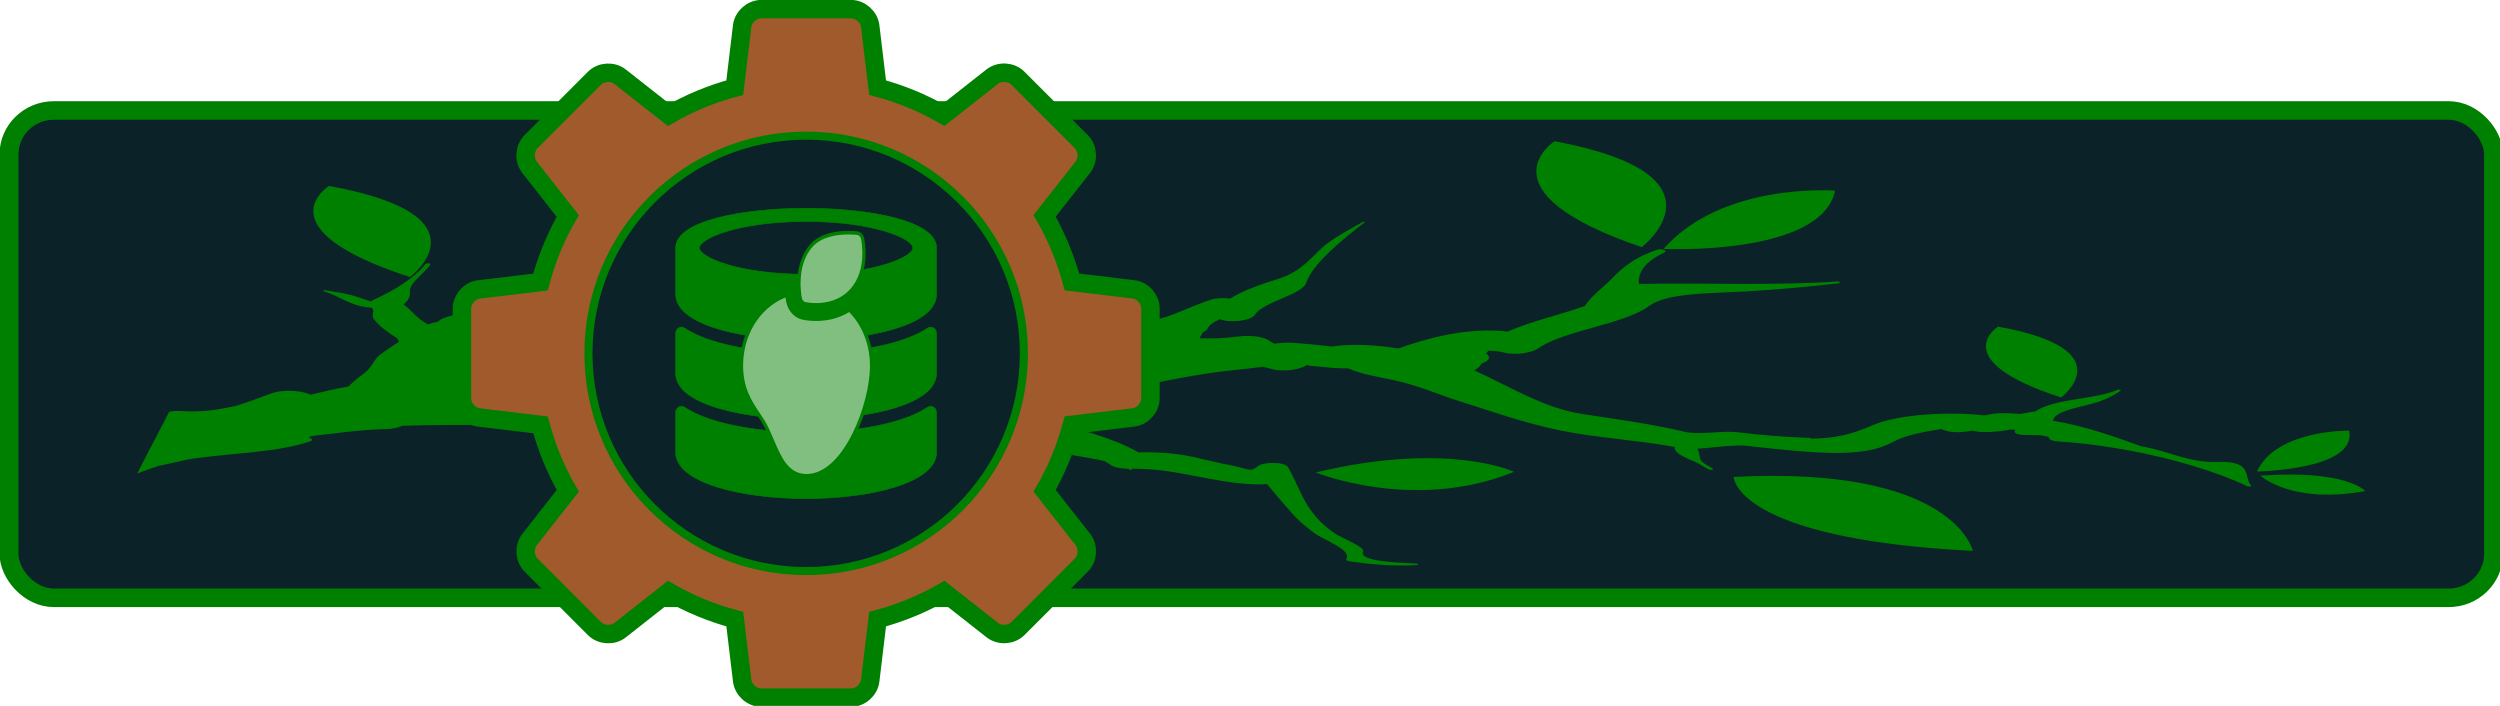 <svg width="354.17" height="100" version="1.1" viewBox="0 0 93.692 26.457" xmlns="http://www.w3.org/2000/svg">
 <g transform="matrix(.313 0 0 .313 16.325 2.191)" stroke="#008000">
  <g transform="matrix(1.126,0,0,1.126,6.6,-9.808)">
   <g transform="matrix(.984 0 0 .984 -.857 1.274)">
    <g transform="matrix(.903 0 0 .903 -2.247 7.557)" stroke="#008000">
     <g transform="matrix(1.108 0 0 1.108 2.489 -9.546)">
      <g transform="matrix(2.536,0,0,2.487,142.17,-628.53)" fill="#0b2228" stroke="#008000" stroke-width=".806">
       <rect x="-76.241" y="258.45" width="105.83" height="21.167" ry="1.91" fill="#0b2228" stroke="#008000" stroke-width=".806"/>
      </g>
      <path d="m170.49 45.236s6.953-5.166-6.803-7.652c0 0-5.758 3.574 6.803 7.652zm-59.089 8.03s-7.072-3.36-21.424 0.071c0 0 10.682 4.335 21.424-0.071zm-128.01-30.877s-7.406 4.597 8.747 9.839c0 0 8.937-6.646-8.747-9.839zm41.086 3.936s-7.853-0.127-9.948 4.414c0 0 10.865-0.151 9.948-4.414zm1.749 6.529s-1.964-2.33-11.32-1.663c0 0 3.351 3.131 11.32 1.663zm165.43 20.378s10.86-0.153 9.948-4.414c0 0-7.859-0.127-9.948 4.414zm11.692 2.112s-1.964-2.33-11.321-1.661c7e-3 4.72e-4 3.357 3.131 11.321 1.661zm-87.573-37.787s-8.37 5.397 9.424 11.443c0 0 10.138-7.795-9.424-11.443zm11.776 11.632c-1e-3 0.002 17.028 0.794 18.529-6.29 0 0-12.151-0.964-18.529 6.29zm33.411 32.621s-1.992-9.219-25.843-7.993c-1e-3 0.002 0.112 6.692 25.843 7.993zm-196.24-9.098c-0.681 0.218-1.372 0.494-2.057 0.743l3.461-6.668c0.35-0.074 0.77-0.114 1.257-0.078l0.004-0.007c2.211 0.174 4.137-0.163 6.01-0.564 1.246-0.419 2.485-0.848 3.623-1.287 1.428-0.552 3.353-0.37 4.399 0.079 1.324-0.316 2.686-0.633 4.1-0.883 0.019-0.025 0.046-0.052 0.071-0.077l-0.012-1e-3c0.027-0.027 0.057-0.049 0.082-0.074 0.434-0.439 0.943-0.843 1.533-1.272 0.914-0.668 0.981-1.517 1.862-2.122 0.61-0.418 1.216-0.865 1.917-1.278-0.099-0.11-0.152-0.223-0.16-0.34l-0.023-0.016c-1.076-0.667-1.952-1.332-2.547-2.085-0.321-0.404 0.155-0.97-0.243-1.237-2.392-0.173-3.368-1.247-5.172-1.772-0.168-0.05 0.021-0.149 0.203-0.115 1.206 0.223 2.386 0.352 3.403 0.711 0.501 0.175 1.002 0.329 1.461 0.5 0.064-0.051 0.135-0.103 0.239-0.149 2.379-1.04 4.712-2.579 5.663-3.895 0.093-0.131 0.609-0.093 0.533 0.042-0.505 0.877-2.223 1.953-2.19 2.826 0.025 0.601-0.101 1.035-0.706 1.48 0.887 0.645 1.29 1.346 2.311 1.974 0.114 0.07 0.234 0.137 0.355 0.205 0.065-0.029 0.136-0.057 0.204-0.081 0.261-0.094 0.552-0.163 0.858-0.212 0.491-0.585 2.323-0.824 3.643-1.084 0.611-0.119 1.383-0.129 1.998-0.03 0.295-0.004 0.59 0.005 0.889 0.029 0.594-0.22 1.228-0.42 1.841-0.627-0.212-0.121-0.262-0.275 0.017-0.452 0.448-0.287 0.973-0.542 1.57-0.767 0.214-0.124 0.434-0.247 0.659-0.368 0.145-0.304 0.264-0.605 0.469-0.832 0.196-0.222 0.641-0.287 1.081-0.257 0.434-0.284 0.894-0.558 1.405-0.821 0.051-0.243-0.046-0.477 0.11-0.777 0.325-0.627 1.453-0.997 1.499-1.699 0.007-0.145 0.38-0.239 0.689-0.222 0.42-0.52 0.899-1.036 1.292-1.553 0.099-0.131 0.572-0.093 0.533 0.042-0.247 0.849-0.272 1.725-0.67 2.565-0.212 0.444-0.224 0.996-0.726 1.423 0.138 0.215 0.236 0.433 0.054 0.664-0.722 0.911-2.361 1.629-3.619 2.433-0.056 0.107-0.11 0.212-0.172 0.319-0.125 0.228-0.603 0.416-1.094 0.593-0.072 0.031-0.148 0.056-0.228 0.079-0.259 0.091-0.51 0.178-0.706 0.267-0.87 0.39-1.359 1.116-2.474 1.402l-0.028 0.005c-0.036 0.094-0.124 0.192-0.301 0.292-0.81 0.468-1.587 0.906-2.552 1.313-0.192 0.453-0.448 0.911-0.76 1.369 0.002 0.044-0.003 0.09-0.015 0.137l0.171 0.006c1.015 0.026 1.739 0.229 2.011 0.522 0.98-0.411 1.953-0.819 2.831-1.262 0.085-0.044 0.253 0.005 0.198 0.052-0.721 0.632-1.763 1.174-2.971 1.664-0.028 0.054-0.057 0.11-0.112 0.168-0.287 0.312 0.6 0.561 1.967 0.751 0.156 1.12e-4 0.301-0.003 0.459 0.005 0.739 0.041 1.481 0.078 2.218 0.111 0.108-0.004 0.21-0.008 0.321-0.006 4.282 0.062 8.526 0.223 12.788-0.022 0.964-0.055 2.073 0.199 2.864 0.417 0.144-0.061 0.361-0.132 0.66-0.215 1.199-0.328 2.791-0.152 3.606 0.283l0.105 0.037c1.563-0.02 3.123-0.022 4.675 0.003 1.471-0.132 2.835-0.309 3.361-0.396 3.121-0.524 3.825-0.774 7.502-0.386 1.893 0.197 3.539 0.618 5.327 0.909 0.517 0.084 1.064 0.137 1.615 0.18 0.12-0.027 0.229-0.057 0.366-0.08 3.505-0.615 8.161-0.383 11.791-0.903 1.397-0.553 2.937-1.069 4.091-1.6 1.295-0.597 2.718-1.189 4.321-1.681 0.395-0.34 0.607-0.678 0.535-0.994-0.121-0.524 0.744-0.892 1.874-1.1 2.357-0.433 3.936-1.445 6.57-2.303 0.516-0.166 1.339-0.188 2.018-0.103 1.302-0.803 3.03-1.465 5.104-2.098 2.889-0.882 3.799-2.659 5.423-3.877 1.099-0.821 2.459-1.553 3.813-2.313 0.079-0.045 0.259 0.006 0.198 0.052-2.369 1.825-5.618 4.456-6.288 6.492-0.442 1.343-4.712 2.087-5.565 3.49-0.37 0.604-2.637 0.96-3.761 0.471-0.627 0.271-1.131 0.581-1.347 0.998-0.083 0.161-0.28 0.31-0.539 0.438-0.007 0.048-0.023 0.093-0.053 0.139-0.047 0.067-0.265 0.547-0.286 0.31 6.55e-4 0.046 0.015 0.091 0.028 0.138l0.038 0.047c1.432 0.04 2.774-0.01 4.189-0.202 1.107-0.151 2.642 0.004 3.227 0.426 0.188 0.131 0.39 0.246 0.601 0.355 0.702-0.09 1.395-0.14 2.066-0.088 1.252 0.098 2.705 0.217 4.102 0.397 2.217-0.318 4.878-0.184 7.221 0.216 3.281-1.181 7.609-2.323 11.832-1.833 2.39-1.074 5.661-1.814 8.327-2.756 0.644-1.06 1.972-1.997 2.963-3.018 1.138-1.172 2.353-2.202 4.792-3.046 0.516-0.178 1.269 0.066 0.814 0.282-1.869 0.899-2.624 1.836-2.754 2.988-0.019 0.134 3e-3 0.27 0.039 0.406 7.07-0.155 14.452 0.218 21.402-0.269 0.303-0.02 0.396 0.174 0.105 0.207-3.315 0.38-6.723 0.687-10.147 0.881-3.597 0.203-8.384 0.139-10.263 1.549-2.677 2.009-9.188 2.626-11.982 4.585-0.658 0.463-2.373 0.789-3.659 0.467-0.585-0.145-1.189-0.207-1.792-0.211 1e-3 0.034-3e-3 0.068-0.022 0.103-0.04 0.077-0.097 0.15-0.159 0.223 0.532 0.321 0.347 0.808-0.511 1.068-0.062 0.143-0.134 0.271-0.331 0.432-0.131 0.109-0.287 0.205-0.445 0.305 3.964 1.794 7.512 4.086 11.752 4.724 3.863 0.582 7.511 1.085 11.021 1.916 1.56 0.37 3.914-0.166 5.612 0.036 2.545 0.299 5.109 0.535 7.759 0.607 0.155 0.002 0.226 0.044 0.257 0.093 2.676-0.049 4.425-0.489 6.542-1.419 2.739-1.204 8.182-1.54 12.083-1.103 0.07-0.002 0.133-0.004 0.201-0.004 0.996-0.298 2.43-0.26 3.752-0.142 0.535-0.106 1.092-0.205 1.66-0.292 0.588-0.4 1.471-0.731 2.574-0.972 2.01-0.436 4.785-0.653 6.262-1.349 0.15-0.073 0.455 0.011 0.345 0.093-0.711 0.517-1.82 1.08-3.082 1.41-1.709 0.446-4.081 0.883-4.21 1.792l-0.022 0.042c3.521 0.592 6.67 1.732 9.57 2.777 0.103 0.018 0.183 0.031 0.229 0.04 2.681 0.456 4.9 1.756 8.022 1.639 3.878-0.144 2.751 1.691 3.592 2.533 0.107 0.105-0.264 0.161-0.429 0.083-3.208-1.533-8.004-2.996-13.132-3.926-0.301-0.045-0.596-0.1-0.893-0.153-2.151-0.361-4.345-0.628-6.503-0.758-0.574-0.035-0.97-0.27-0.912-0.489l-0.844-0.175c-0.609-0.016-1.224-0.033-1.834-0.035-0.816-0.001-1.213-0.294-0.886-0.552-0.215-0.007-0.418-0.011-0.628-0.016-0.734 0.153-1.571 0.24-2.721 0.269-0.442 0.011-0.926-0.053-1.318-0.164-0.275 0.049-0.597 0.094-1.046 0.141-1.01 0.107-1.828-0.059-2.311-0.317-1.989 0.312-3.865 0.708-4.846 1.215-1.295 0.67-2.212 1.054-4.301 1.27-3.473 0.36-8.384-0.305-12.37-0.71-0.272 0.008-0.541 0.021-0.806 0.026-1.19 0.023-2.677 0.268-4.037 0.33 0.185 0.352 0.24 0.715 0.299 1.069 0.058 0.393 0.833 0.75 1.357 1.075 0.165 0.103-0.224 0.203-0.403 0.104-0.381-0.214-0.77-0.427-1.124-0.646-0.306-0.191-0.737-0.322-1.103-0.494-0.771-0.364-1.359-0.65-1.478-1.14-0.015-0.055 0.01-0.104 0.04-0.15-3.896-0.735-8.428-0.987-12.271-1.765-4.034-0.817-7.466-2.074-10.995-3.178-2.382-0.745-4.452-1.718-7.173-2.291-2.018-0.425-3.447-0.639-4.857-1.262-1.004 0.013-2.048-0.066-3.089-0.187-0.302-0.019-0.608-0.043-0.92-0.077-0.176-0.021-0.335-0.051-0.485-0.087-0.695 0.474-2.42 0.758-3.668 0.447-0.37-0.092-0.71-0.182-1.039-0.268-1.183 0.152-2.401 0.277-3.721 0.418-3.269 0.352-7.011 1.135-10.049 1.748-4.325 0.873-7.922 2.036-11.869 3.07 0.478 0.125 0.955 0.25 1.423 0.369 3.997 1.02 8.07 2.087 10.755 3.642 2.05-0.057 4.016 0.083 5.9 0.49 1.3 0.282 2.564 0.621 3.901 0.869 2.122 0.392 2.206 0.855 3.064 0.151 0.62-0.509 2.936-0.514 3.284 0.088 1.421 2.44 1.811 5.028 5.187 7.234 0.614 0.402 3.176 1.414 2.934 1.88-0.57 1.098 4.036 1.198 5.764 1.304 0.248 0.015 0.202 0.152-0.028 0.163-2.619 0.131-4.771-0.069-7.238-0.411-0.249-0.037-0.391-0.171-0.33-0.266 0.643-0.988-2.482-2.043-3.48-2.81-0.758-0.581-1.504-1.164-2.069-1.78-1.058-1.158-2.054-2.325-3.011-3.497-0.326 0.04-0.679 0.058-1.072 0.047-5.013-0.144-8.516-1.756-13.605-1.695 0.022 0.031 0.05 0.06 0.07 0.093 0.03 0.039-0.096 0.065-0.16 0.031-0.088-0.046-0.173-0.086-0.263-0.13-0.701-0.007-1.459-0.132-1.807-0.375-0.225-0.156-0.46-0.303-0.709-0.449-2.288-0.517-4.996-0.766-7.079-1.485-2.623-0.905-5.381-1.73-8.212-2.535l-0.158-0.044c-1.933-0.06-3.749-0.166-5.564-0.369-1.184 0.118-2.559-0.007-3.651-0.51l-0.074-0.037c-0.686-0.119-1.388-0.245-2.096-0.383-6.082 0.522-12.171 0.373-18.383-0.057-3.674 0.771-9.325 0.847-12.875 1.177-5.87 0.546-11.827 0.213-17.778 0.435-0.434 0.199-1.038 0.331-1.766 0.351-2.815 0.077-5.432 0.459-8.112 0.77-0.063 0.061-0.136 0.118-0.226 0.171 0.39 0.053 0.515 0.269 0.137 0.396-3.815 1.272-8.819 1.243-13.214 1.948-0.989 0.235-2.009 0.458-3.049 0.673-0.118 0.034-0.239 0.064-0.352 0.101zm112.56-14.273 0.021-0.016z" fill="#008000" stroke="none"/>
     </g>
     <g transform="matrix(3.296,0,0,3.296,0,-5.902)" fill="#a05a2c" stroke-width=".67">
      <path d="m24.38 10.175-2.231-0.268c-0.228-0.851-0.562-1.655-0.992-2.401l1.387-1.763c0.212-0.271 0.188-0.69-0.057-0.934l-2.299-2.3c-0.242-0.243-0.662-0.269-0.934-0.057l-1.766 1.389c-0.743-0.43-1.547-0.764-2.396-0.99l-0.267-2.231c-0.041-0.341-0.356-0.62-0.7-0.62h-3.252c-0.344 0-0.659 0.279-0.699 0.62l-0.268 2.231c-0.85 0.227-1.655 0.562-2.398 0.991l-1.765-1.387c-0.27-0.212-0.69-0.187-0.933 0.056l-2.3 2.301c-0.242 0.242-0.267 0.662-0.054 0.934l1.386 1.764c-0.43 0.744-0.764 1.549-0.991 2.4l-2.23 0.267c-0.341 0.04-0.621 0.355-0.621 0.7v3.252c0 0.344 0.279 0.657 0.621 0.699l2.231 0.268c0.228 0.848 0.561 1.652 0.991 2.396l-1.386 1.766c-0.211 0.271-0.187 0.69 0.057 0.934l2.296 2.301c0.243 0.242 0.663 0.269 0.933 0.057l1.766-1.39c0.744 0.43 1.548 0.765 2.398 0.991l0.268 2.23c0.041 0.342 0.355 0.62 0.699 0.62h3.252c0.345 0 0.659-0.278 0.699-0.62l0.268-2.23c0.851-0.228 1.655-0.562 2.398-0.991l1.766 1.387c0.271 0.212 0.69 0.187 0.933-0.056l2.299-2.301c0.244-0.242 0.269-0.662 0.056-0.935l-1.388-1.764c0.431-0.744 0.764-1.548 0.992-2.397l2.23-0.268c0.342-0.041 0.621-0.353 0.621-0.699v-3.252c1e-3 -0.346-0.277-0.659-0.62-0.7zm-11.879 8.575c-3.452 0-6.25-2.798-6.25-6.25s2.798-6.25 6.25-6.25 6.25 2.798 6.25 6.25-2.797 6.25-6.25 6.25z" fill="#a05a2c" stroke="#008000" stroke-width=".67"/>
     </g>
     <circle cx="41.196" cy="35.296" r="26.057" fill="#0b2228" stroke-width=".968"/>
     <g transform="matrix(1.757 0 0 2.03 8.849 -.515)" fill="#80bf80">
      <g transform="translate(1.128 -.493)" fill="#80bf80">
       <g stroke="#008000">
        <g fill="#008000" stroke-width=".037">
         <path d="m17.278 9.581c-4.28 0-8.887 0.731-8.887 2.334v2.723c0 1.998 5.315 2.723 8.887 2.723s8.887-0.725 8.887-2.723v-2.723c-3.7e-5 -1.603-4.607-2.334-8.887-2.334zm0 3.89c-4.705 0-7.271-1.028-7.271-1.556 0-0.528 2.567-1.556 7.271-1.556s7.271 1.028 7.271 1.556c0 0.528-2.567 1.556-7.271 1.556z"/>
         <path d="m25.555 21.313c-2.509 1.439-7.537 1.494-8.277 1.494-0.74 0-5.768-0.055-8.277-1.494-0.272-0.156-0.611 0.024-0.611 0.328v2.332c0 1.788 4.471 2.723 8.887 2.723s8.887-0.935 8.887-2.723v-2.332c-3.7e-5 -0.304-0.339-0.484-0.611-0.328z"/>
         <path d="m25.555 16.645c-2.509 1.439-7.537 1.494-8.277 1.494-0.74 0-5.768-0.055-8.277-1.494-0.272-0.156-0.611 0.024-0.611 0.328v2.332c0 1.998 5.315 2.723 8.887 2.723s8.887-0.725 8.887-2.723v-2.332c-3.7e-5 -0.304-0.339-0.484-0.611-0.328z"/>
        </g>
        <g transform="matrix(.029 0 0 .028 9.884 11.018)" fill="#80bf80" stroke-width="7.615">
         <path d="m387.55 12.169c-1.522-6.081-6.666-10.574-12.896-11.266-0.332-0.038-8.258-0.903-19.774-0.903-27.512 0-65.012 4.698-87.426 27.077-41.959 41.9-26.717 108.88-26.049 111.71 1.35 5.705 5.899 10.101 11.646 11.255 0.427 0.086 10.626 2.1 25.095 2.1 23.995 0 57.967-5.361 83.543-30.904 42.05-41.993 26.542-106.35 25.861-109.06z" stroke-width="7.61"/>
         <path d="m364.77 170.18c-2.586-2.66-5.257-5.209-8-7.651-27.105 15.739-56.4 19.606-78.627 19.606-17.156 0-29.646-2.414-31-2.687-17.188-3.451-30.9-16.704-34.936-33.769-0.403-1.706-1.516-6.756-2.472-14.154-23.495 7.42-44.882 20.53-62.505 38.655-28.385 29.195-44.017 68.22-44.017 109.89 0 48.621 20.642 76.261 38.854 100.65 8.239 11.033 16.023 21.455 22.243 33.703 3.792 7.465 7.281 14.742 10.656 21.78 9.741 20.313 18.153 37.858 29.558 51.325 13.947 16.471 30.787 24.477 51.482 24.477 40.465 0 79.929-30.918 111.12-87.06 25.307-45.548 41.658-102.41 41.658-144.87 1e-3 -41.665-15.631-80.69-44.015-109.89z"/>
        </g>
       </g>
      </g>
     </g>
    </g>
   </g>
  </g>
 </g>
</svg>
